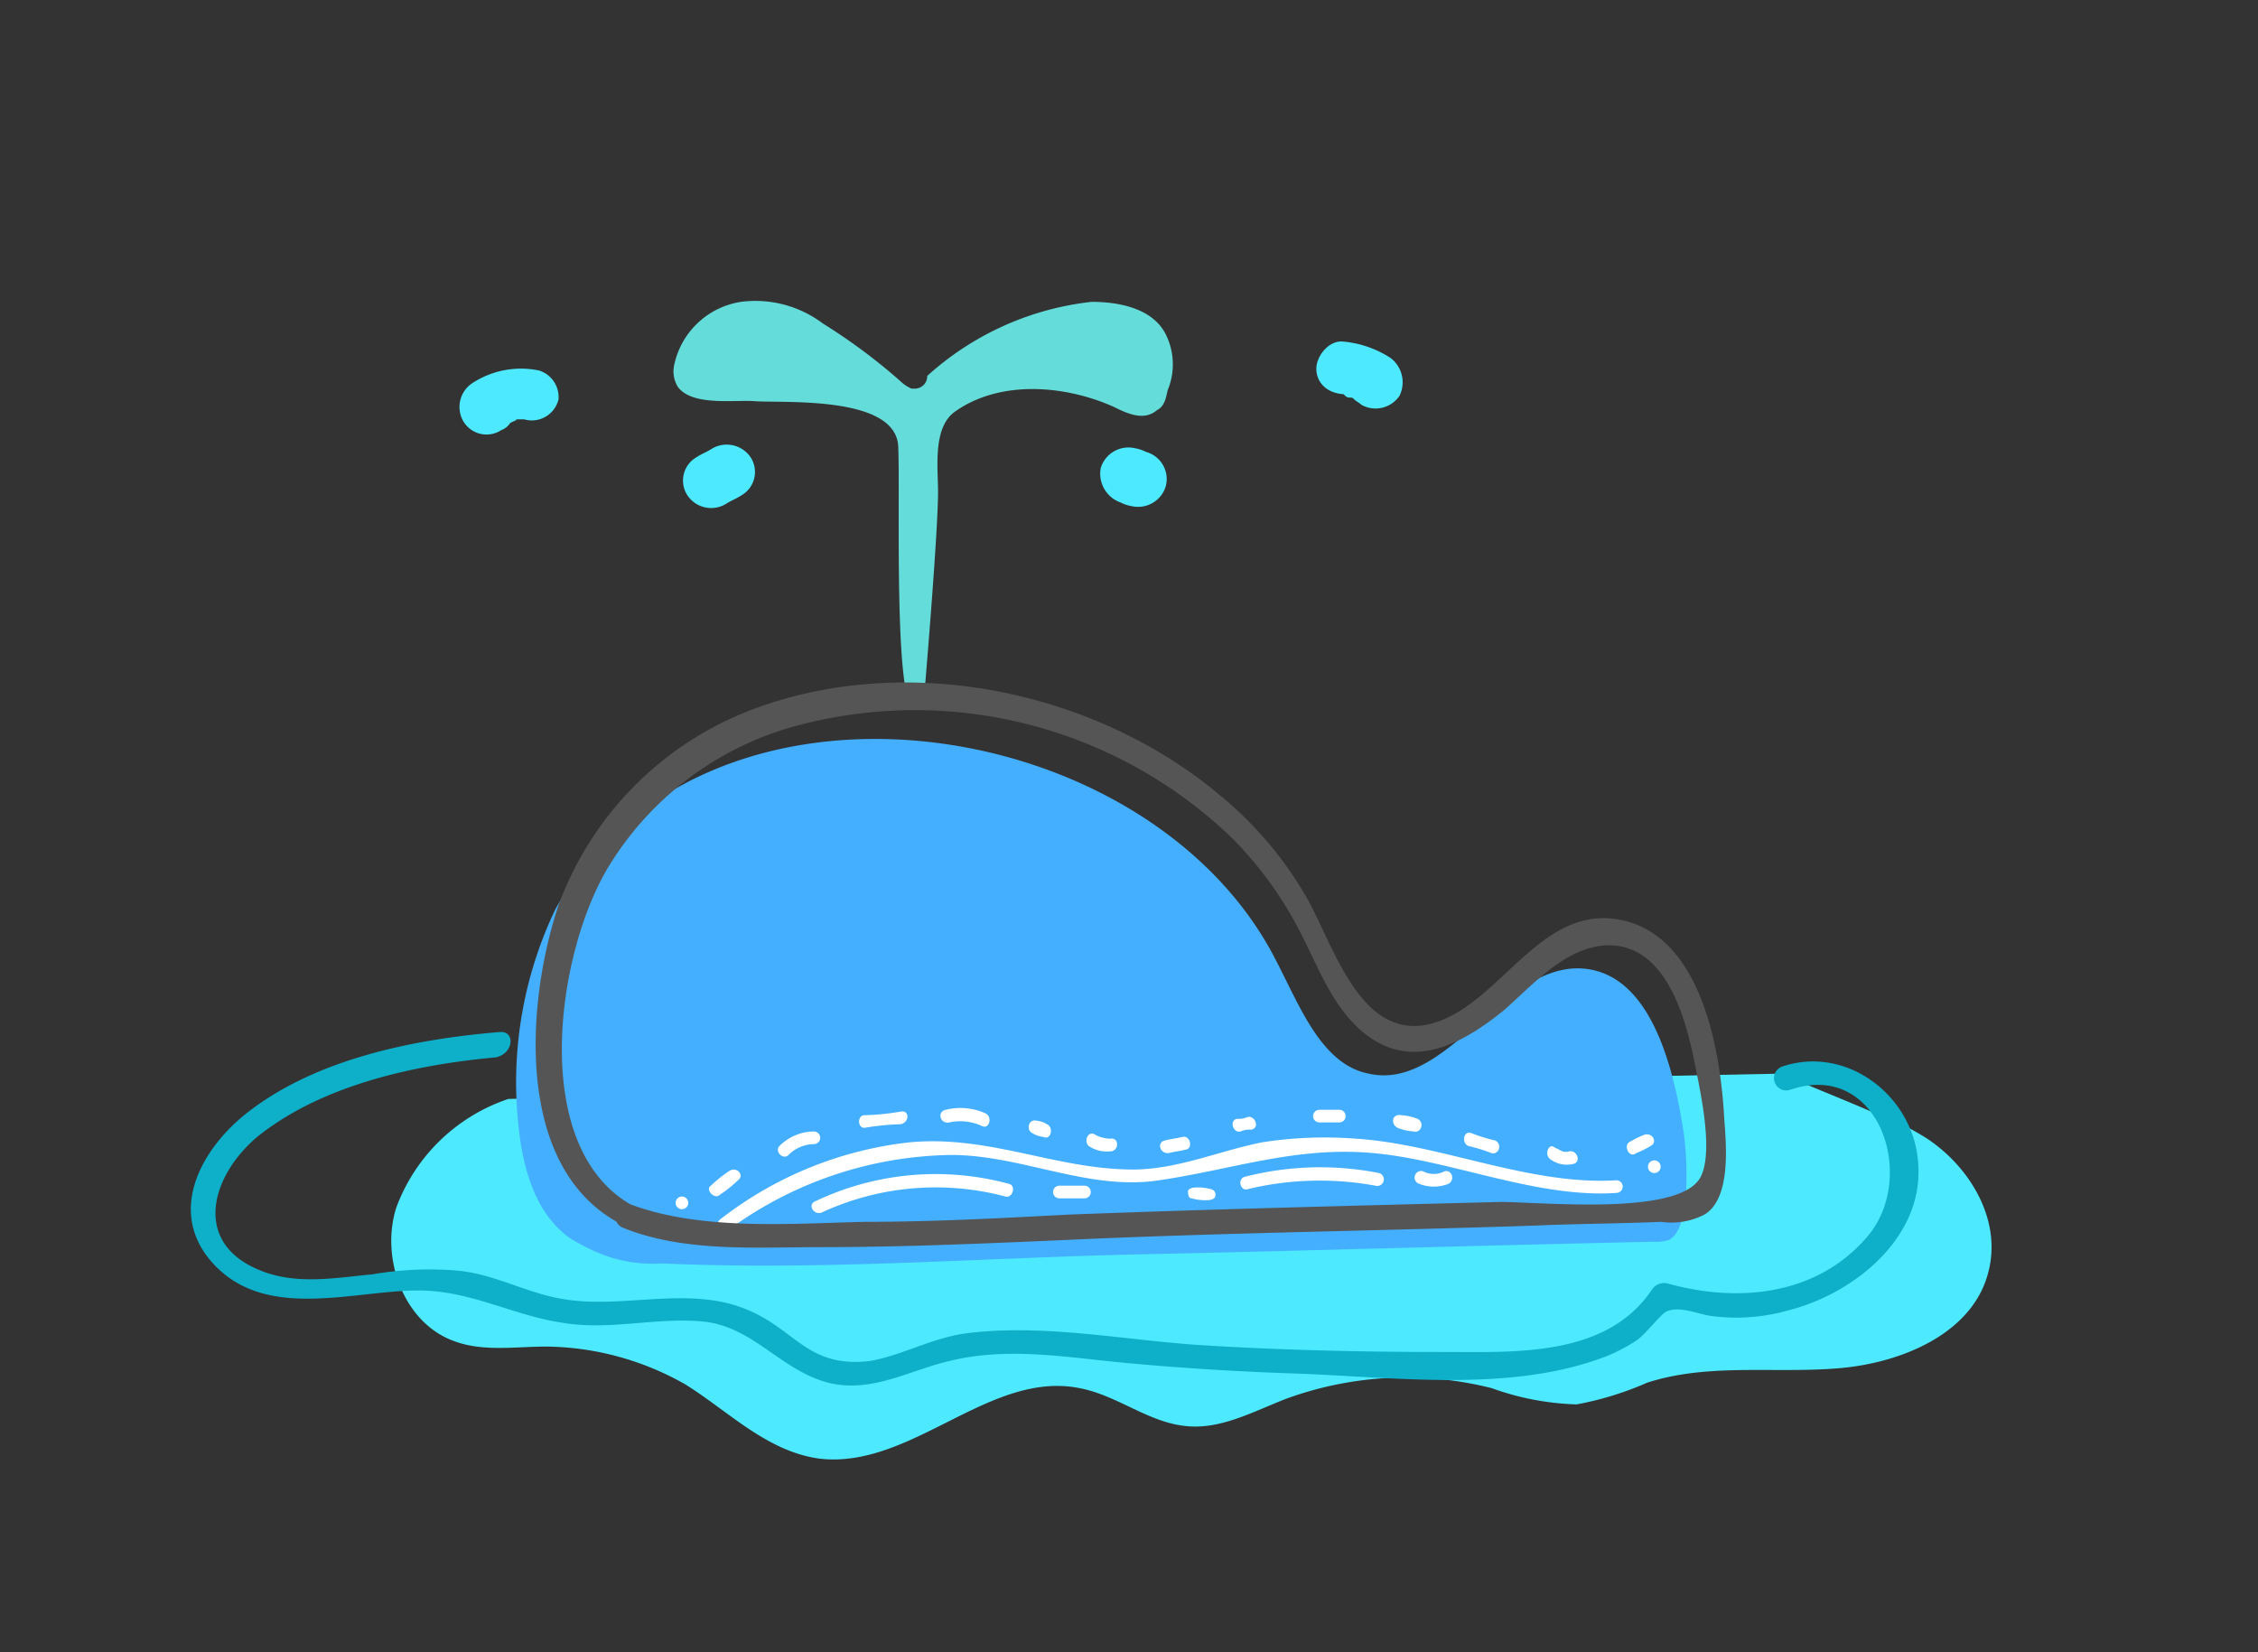 <svg id="圖層_1" data-name="圖層 1" xmlns="http://www.w3.org/2000/svg" viewBox="0 0 124.93 91.4">
  <rect x="0" y="0" width="124.93" height="91.4" fill="#333333" stroke="none"/>
  <defs>
    <style>
      .cls-1 {
        fill: #4deaff;
      }

      .cls-2 {
        fill: #64ddda;
      }

      .cls-3 {
        fill: #45afff;
      }

      .cls-4 {
        fill: #0eafc9;
      }

      .cls-5 {
        fill: #fff;
      }

      .cls-6 {
        fill: #555;
      }
    </style>
  </defs>
  <title>素材元件</title>
  <g>
    <path class="cls-1" d="M28.13,60.8a10,10,0,0,0-6.2,6c-.9,2.8.4,6.4,3.2,7.4,1.6.6,3.4.3,5.1.3a15.87,15.87,0,0,1,7.7,2.1c2.4,1.5,4.5,3.7,7.4,4.1,5.1.6,9.4-4.9,14.4-3.9,2.1.4,3.8,1.9,5.9,2.1,1.9.2,3.7-.8,5.5-1.5a19.34,19.34,0,0,1,11.4-.6,15.07,15.07,0,0,0,4.7.9,17.61,17.61,0,0,0,3.9-1.2c3.4-1.1,7-.5,10.6-.8s7.5-2,8.3-5.4c.7-2.8-1-5.7-3.4-7.3a14.84,14.84,0,0,0-3.1-1.5c-1.6-.7-3.4-1.4-5-2.1"/>
    <path class="cls-2" d="M50.63,21.5h-.2a2.09,2.09,0,0,1-.6-.4,31.93,31.93,0,0,0-4.3-3.2A6.2,6.2,0,0,0,41,16.7a4.47,4.47,0,0,0-3.7,3.5,1.64,1.64,0,0,0,.2,1.2c.8,1.1,3.2.7,4.3.8,1.8.1,7.9-.3,7.9,2.6.1,2.4-.2,12,.6,14.1.1.3.8,0,.8,0s.8-9.3.8-11.7c0-1.3-.3-3.5.9-4.4,2.5-1.8,6.1-1.5,8.8-.3.8.4,1.7.8,2.4.2.4-.2.5-.6.6-1.1a3.72,3.72,0,0,0-.1-3.1c-.7-1.4-2.5-1.8-4.1-1.8a16.19,16.19,0,0,0-9.1,4.1A.68.68,0,0,1,50.63,21.5Z"/>
    <path class="cls-3" d="M32.63,69.1a10.91,10.91,0,0,1-1.1-.6c-2.1-1.5-2.7-4.3-2.9-6.8a22.2,22.2,0,0,1,2.1-11.4c8.3-14.7,32.9-11,39.9,2.9,1.3,2.5,2.5,5.7,5.1,6.2,4.4,1,7.5-6.3,12-5.8,3.5.4,4.8,5.1,5.4,8.9.2,1.2.5,5.5-.8,6.1a2,2,0,0,1-.8.1c-9.5.2-19.1.5-28.6.7-8.8.2-17.5.9-26.3.5A7.78,7.78,0,0,1,32.63,69.1Z"/>
    <path class="cls-4" d="M27.63,57.1c-4.8.4-10.2,1.5-14,4.5-2.4,1.9-4.3,5.2-2.1,8,2.8,3.5,7.6,1.9,11.3,1.8,3.1-.1,5.5,1.4,8.4,1.8,2.5.4,5-.3,7.5-.1,2.9.2,4.4,2.7,7.1,3.4,2.4.6,4.5-.7,6.7-1.2,3.2-.8,6.5-.2,9.7.1s6.5.5,9.7.6c5.2.2,11.4,1,16.5-.8a9.06,9.06,0,0,0,2.2-1.1c.5-.4,1.1-1.2,1.5-1.5.7-.4,1.8.1,2.5.2a10.46,10.46,0,0,0,4.3-.3c3.6-.9,7.5-4,7.2-8.1-.2-3.7-3.9-6.6-7.5-5.4a.68.68,0,0,0,.4,1.3c4.9-1.7,7.1,4.8,4.3,8.1s-7.2,3.7-11.1,2.6a.83.83,0,0,0-.8.3c-2.5,3.8-7.6,3.5-11.5,3.5-4.6,0-9.2-.1-13.8-.4-4.2-.3-8.7-1.2-12.9-.6-1.8.3-3.4,1.2-5.1,1.5-3.4.4-4.1-1.7-6.7-2.8-3.2-1.4-6.8-.1-10.1-.6-2.1-.3-3.9-1.4-6-1.6a18.53,18.53,0,0,0-4.7.2c-2.1.2-4.2.6-6.2-.2-3.8-1.5-2.8-5.2-.2-7.4,3.6-2.9,8.8-4,13.2-4.4C28.43,58.3,28.53,57,27.63,57.1Z"/>
    <path class="cls-1" d="M29.83,20.5a4.91,4.91,0,0,0-3.7.7,1.58,1.58,0,0,0-.5,2.1,1.49,1.49,0,0,0,2.1.5,1,1,0,0,0,.5-.4l.2-.1c.4-.1-.2,0,.2-.1H29a1.52,1.52,0,0,0,1.9-1.1A1.54,1.54,0,0,0,29.83,20.5Z"/>
    <path class="cls-1" d="M39.43,24.8c-.3.2-.6.3-.9.5a1.49,1.49,0,0,0-.5,2.1,1.58,1.58,0,0,0,2.1.5c.3-.2.6-.3.9-.5a1.49,1.49,0,0,0,.5-2.1A1.6,1.6,0,0,0,39.43,24.8Z"/>
    <path class="cls-1" d="M62,27.8a2.07,2.07,0,0,0,.6.2,1.6,1.6,0,0,0,1.9-1.1,1.56,1.56,0,0,0-1.1-1.9,2.07,2.07,0,0,0-.6-.2,1.6,1.6,0,0,0-1.9,1.1A1.69,1.69,0,0,0,62,27.8Z"/>
    <path class="cls-1" d="M74.23,21.8h0c.1,0,.1,0,.2.1s.2.1.4.1c-.3-.2,0,0,.1.1s.3.2.4.3a1.6,1.6,0,0,0,2.1-.5,1.69,1.69,0,0,0-.5-2.1,5.77,5.77,0,0,0-2.6-.9c-.8-.1-1.5.8-1.5,1.5S73.33,21.7,74.23,21.8Z"/>
    <path class="cls-5" d="M40.23,68.1a21.28,21.28,0,0,1,12.4-4.2c3.9,0,7.6,2,11.5,1.4,4.1-.6,7.6-1.9,11.9-1.5s9,2.5,13.4,2.2a.35.35,0,1,0,0-.7c-4.8.3-9.7-2-14.4-2.3a22.44,22.44,0,0,0-5.2.2c-2.5.5-4.9,1.6-7.5,1.5-4.1-.1-7.7-1.9-12-1.5a20.73,20.73,0,0,0-10.4,4.2C39.43,67.7,39.83,68.4,40.23,68.1Z"/>
    <path class="cls-5" d="M45.43,67.1a15,15,0,0,1,10.2-.9c.4.1.6-.6.2-.7a15.48,15.48,0,0,0-10.8,1C44.73,66.7,45,67.2,45.43,67.1Z"/>
    <path class="cls-5" d="M69,65.8a17,17,0,0,1,7.1-.2.36.36,0,0,0,.2-.7,16.82,16.82,0,0,0-7.4.2C68.43,65.2,68.63,65.9,69,65.8Z"/>
    <path class="cls-5" d="M58.63,66.3H60a.35.35,0,1,0,0-.7h-1.4A.35.35,0,1,0,58.63,66.3Z"/>
    <path class="cls-5" d="M65.93,66.3a2.77,2.77,0,0,0,.9.1c.2,0,.4-.1.4-.2a.3.3,0,0,0-.2-.4,2.77,2.77,0,0,0-.9-.1c-.2,0-.4.1-.4.2S65.73,66.3,65.93,66.3Z"/>
    <path class="cls-5" d="M78.53,65.5a2.21,2.21,0,0,0,1.6,0c.4-.2.2-.8-.2-.7a1.28,1.28,0,0,1-1.2,0A.36.36,0,0,0,78.53,65.5Z"/>
    <path class="cls-5" d="M39.83,66.1a7,7,0,0,0,1-.8c.4-.3-.1-.8-.5-.5a7,7,0,0,0-1,.8C39,65.8,39.53,66.4,39.83,66.1Z"/>
    <path class="cls-5" d="M43.63,63.9a2,2,0,0,1,1.4-.6.35.35,0,1,0,0-.7,2.73,2.73,0,0,0-1.9.8C42.83,63.7,43.33,64.2,43.63,63.9Z"/>
    <path class="cls-5" d="M47.83,62.4a13.55,13.55,0,0,1,2-.2c.5-.1.5-.8,0-.7a13.55,13.55,0,0,1-2,.2C47.43,61.7,47.43,62.4,47.83,62.4Z"/>
    <path class="cls-5" d="M52.53,62.1a2.82,2.82,0,0,1,1.8.2c.4.2.6-.5.2-.7a3.36,3.36,0,0,0-2.2-.2C51.83,61.5,52,62.2,52.53,62.1Z"/>
    <path class="cls-5" d="M57.13,62.7a1.42,1.42,0,0,0,.6.2c.4.2.6-.5.2-.7a1.42,1.42,0,0,0-.6-.2C56.93,61.9,56.73,62.5,57.13,62.7Z"/>
    <path class="cls-5" d="M60.23,63.4a1.8,1.8,0,0,0,1.2.3c.5,0,.5-.8,0-.7a1.88,1.88,0,0,1-.8-.2C60.23,62.5,59.93,63.1,60.23,63.4Z"/>
    <path class="cls-5" d="M64.63,63.8c.4-.1.6-.1,1-.2s.2-.8-.2-.7-.6.1-1,.2S64.13,63.8,64.63,63.8Z"/>
    <path class="cls-5" d="M68.63,62.6a1.27,1.27,0,0,1,.6-.1c.5-.1.2-.8-.2-.7a1.27,1.27,0,0,1-.6.1C68,62,68.23,62.7,68.63,62.6Z"/>
    <path class="cls-5" d="M73,62.1h1.1a.35.35,0,1,0,0-.7H73A.35.35,0,1,0,73,62.1Z"/>
    <path class="cls-5" d="M77.33,62.4a2.92,2.92,0,0,0,.9.2c.4.1.6-.5.2-.7a2.92,2.92,0,0,0-.9-.2C77,61.6,76.93,62.2,77.33,62.4Z"/>
    <path class="cls-5" d="M81.23,63.4a9.29,9.29,0,0,1,1.3.4c.4.1.6-.5.2-.7a9.29,9.29,0,0,1-1.3-.4C81,62.5,80.83,63.2,81.23,63.4Z"/>
    <path class="cls-5" d="M85.73,64.1a1.52,1.52,0,0,0,1.3.3c.5-.1.2-.8-.2-.7s-.5-.1-.8-.2C85.73,63.2,85.43,63.8,85.73,64.1Z"/>
    <path class="cls-5" d="M90.53,63.8a5.9,5.9,0,0,0,.8-.4c.4-.2.1-.8-.4-.6a5.9,5.9,0,0,0-.8.4C89.83,63.4,90.13,64.1,90.53,63.8Z"/>
    <path class="cls-5" d="M91.53,64.9a.35.35,0,1,0,0-.7A.35.35,0,1,0,91.53,64.9Z"/>
    <path class="cls-5" d="M37.73,66.9a.35.35,0,1,0,0-.7A.35.35,0,1,0,37.73,66.9Z"/>
    <path class="cls-6" d="M35,66.7c-5.8-3.2-4.2-14.1-1.3-18.8a17.51,17.51,0,0,1,10.2-7.7,25.28,25.28,0,0,1,24.3,6.2,20.81,20.81,0,0,1,3.7,5.1c1.1,2.1,1.9,4.5,3.9,5.9,2.6,1.8,5.3.2,7.4-1.5,1.6-1.4,3.4-3.5,5.7-3.6,3.3-.1,4.4,4.1,4.9,6.7.3,1.5,1,4.7.3,6.1-1.1,2.2-8.7,1.4-11.1,1.4-7.9.2-16,.4-23.9.7-3.8.2-7.5.4-11.3.4-4.1.1-9.1.5-13-1-.8-.3-1.1.9-.4,1.3,3.4,1.4,7.4,1.1,11,1.1,4.5,0,9.1-.2,13.6-.4,8.7-.4,17.4-.5,26.1-.8,2.3-.1,4.5-.1,6.8-.2a4,4,0,0,0,2.4-.4c1.5-.9,1.2-3.9,1.1-5.3-.2-3.7-1.2-9.7-5.3-10.9-4.9-1.4-7.1,4.9-11.2,5.7-3.8.7-5.2-4.7-6.7-7.2a20.52,20.52,0,0,0-4.7-5.5c-6.9-5.8-17.4-8-26-4.7A18.34,18.34,0,0,0,30.93,50c-1.8,5.3-2.5,14.4,3.2,17.6C35.13,68.2,35.83,67.1,35,66.7Z"/>
  </g>
</svg>

